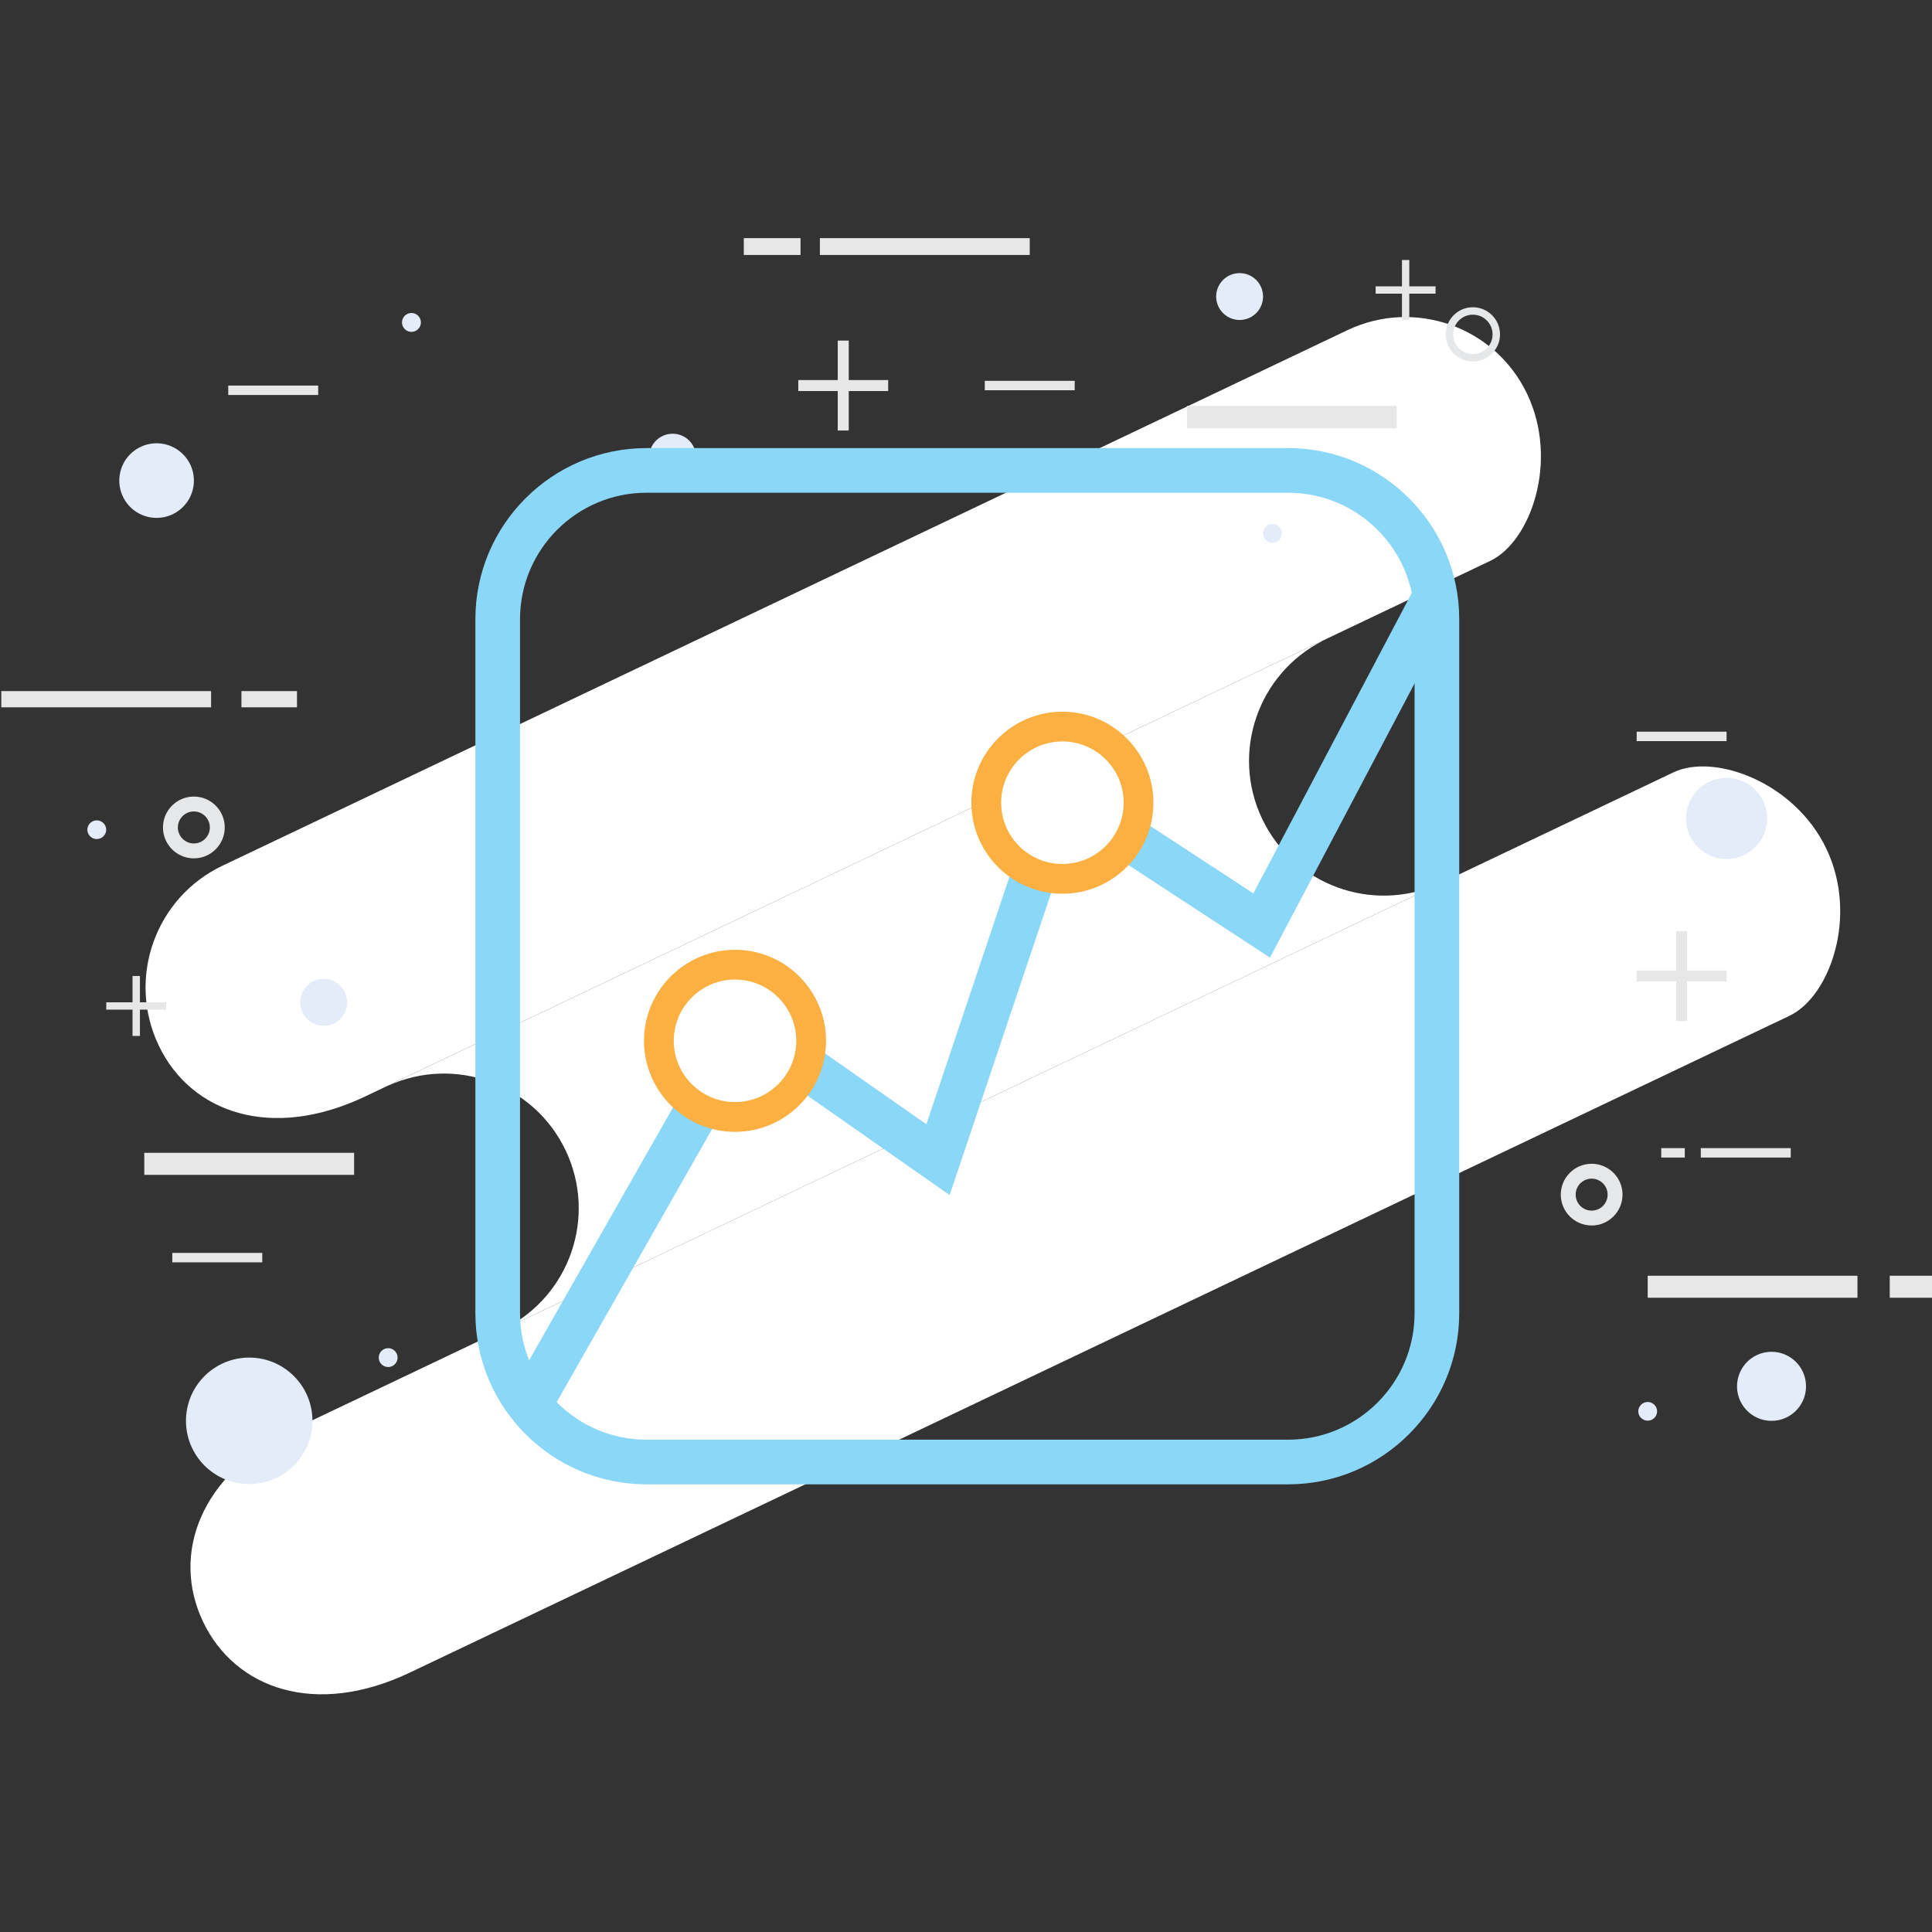 <svg xmlns="http://www.w3.org/2000/svg" width="512" height="512" viewBox="0 0 512 512"><rect x="0" y="0" width="512" height="512" fill="#333333" stroke="none"/><g fill="#FFF"><path d="M404.711 104.405c8.48 17.82.917 39.142-9.79 44.237L96.804 290.56c-24.941 11.873-46.269 4.31-54.75-13.515-8.488-17.821-.917-39.144 16.907-47.628L357.079 87.5c17.831-8.486 39.151-.916 47.632 16.905z"/><path d="M334.479 216.995c-8.356-17.546-1.124-38.46 16.114-47.197-.277.123-.563.213-.832.344l-246.31 117.255c-.2.093-.377.212-.578.312 17.7-8.037 38.636-.466 47.024 17.153 8.388 17.624 1.063 38.647-16.337 47.316.208-.092.409-.153.609-.25L380.48 234.673c.276-.129.523-.291.793-.426-17.647 7.867-38.444.296-46.794-17.252z"/><path d="M484.023 224.961c8.488 17.822.909 39.145-9.79 44.235l-365.675 174.08c-24.941 11.873-46.261 4.306-54.75-13.514-8.48-17.824-.909-39.145 24.032-51.021l365.676-174.074c10.699-5.093 32.027 2.472 40.507 20.294z"/></g><path d="M217.279 63.104h55.612v4.47h-55.612zm-20.165 0h15.035v4.47h-15.035zm117.44 44.459h55.597v5.952h-55.597zM38.234 305.514h55.612v5.842H38.234zm398.419 32.566h55.597v5.83h-55.597zm64.147 0h11.546v5.83H500.8zM.346 183.142h55.597v4.31H.346zm63.638 0h14.719v4.31H63.984zm-3.497-80.967h23.839v2.5H60.487zm200.488-1.253h23.832v2.507h-23.832zm189.751 203.344h23.84v2.496h-23.84zm-10.484 0h6.239v2.496h-6.239zM433.734 193.9h23.823v2.5h-23.823zM45.66 332.029h23.839v2.5H45.66zm318.898-256.15h15.883v1.947h-15.883z" fill="#E7E7E7"/><path fill="#E7E7E7" d="M371.536 68.901h1.941v15.886h-1.941z"/><g fill="#E7E7E7"><path d="M28.159 265.626H44.05v1.938H28.159z"/><path d="M35.123 258.649h1.957v15.885h-1.957z"/></g><path fill="#E7E7E7" d="M433.734 257.196h23.823v2.911h-23.823z"/><path fill="#E7E7E7" d="M444.187 246.738h2.919v23.83h-2.919z"/><g fill="#E7E7E7"><path d="M211.556 100.72h23.824v2.912h-23.824z"/><path d="M222.008 90.26h2.919v23.832h-2.919z"/></g><path fill="#E3ECF8" d="M51.382 127.361c0 5.459-4.429 9.882-9.882 9.882a9.879 9.879 0 0 1-9.882-9.882 9.878 9.878 0 0 1 9.882-9.882c5.454 0 9.882 4.421 9.882 9.882z"/><path fill="#E6E7E8" d="M390.323 95.806c-3.967 0-7.194-3.228-7.194-7.192s3.228-7.192 7.194-7.192 7.193 3.227 7.193 7.192-3.226 7.192-7.193 7.192zm0-12.413c-2.881 0-5.223 2.341-5.223 5.22s2.342 5.22 5.223 5.22c2.88 0 5.222-2.341 5.222-5.22s-2.342-5.22-5.222-5.22z"/><path fill="#E3ECF8" d="M111.539 85.448a2.497 2.497 0 0 1-2.503 2.494 2.493 2.493 0 0 1 0-4.986 2.492 2.492 0 0 1 2.503 2.492zm228.171 55.901a2.497 2.497 0 0 1-2.504 2.494 2.492 2.492 0 0 1-2.487-2.494 2.488 2.488 0 0 1 2.487-2.492 2.492 2.492 0 0 1 2.504 2.492zm99.438 232.694a2.492 2.492 0 0 1-4.983 0 2.491 2.491 0 1 1 4.983 0zm-333.787-14.266a2.495 2.495 0 0 1-2.496 2.496c-1.371 0-2.488-1.117-2.488-2.496s1.117-2.487 2.488-2.487a2.487 2.487 0 0 1 2.496 2.487zM28.144 219.906a2.496 2.496 0 0 1-4.991 0 2.489 2.489 0 0 1 2.488-2.492 2.493 2.493 0 0 1 2.503 2.492zm156.314-98.759a6.21 6.21 0 0 1-6.208 6.216 6.214 6.214 0 0 1-6.208-6.216 6.204 6.204 0 0 1 6.208-6.199 6.199 6.199 0 0 1 6.208 6.199z"/><path fill="#E6E7E8" d="M421.803 324.77c-4.51 0-8.18-3.67-8.18-8.18s3.67-8.18 8.18-8.18 8.181 3.67 8.181 8.18-3.671 8.18-8.181 8.18zm0-12.416c-2.338 0-4.236 1.898-4.236 4.236s1.898 4.236 4.236 4.236 4.236-1.898 4.236-4.236-1.898-4.236-4.236-4.236z"/><path fill="#E3ECF8" d="M334.719 78.581c0 3.431-2.781 6.214-6.201 6.214a6.22 6.22 0 0 1-6.216-6.214c0-3.424 2.789-6.199 6.216-6.199a6.203 6.203 0 0 1 6.201 6.199z"/><path fill="#E6E7E8" d="M51.382 227.468c-4.516 0-8.188-3.672-8.188-8.188 0-4.51 3.672-8.178 8.188-8.178 4.506 0 8.172 3.668 8.172 8.178.001 4.516-3.666 8.188-8.172 8.188zm0-12.422a4.244 4.244 0 0 0-4.244 4.234 4.25 4.25 0 0 0 4.244 4.244c2.332 0 4.229-1.904 4.229-4.244a4.235 4.235 0 0 0-4.229-4.234z"/><path fill="#E3ECF8" d="M91.99 265.622c0 3.428-2.78 6.216-6.2 6.216a6.217 6.217 0 0 1-6.216-6.216 6.211 6.211 0 0 1 6.216-6.206c3.419 0 6.2 2.782 6.2 6.206zm-42.703 110.92c0-9.266 7.495-16.765 16.761-16.765 9.251 0 16.753 7.499 16.753 16.765 0 9.247-7.502 16.749-16.753 16.749-9.266 0-16.761-7.502-16.761-16.749zM446.813 216.9c0-5.931 4.822-10.741 10.745-10.741 5.932 0 10.745 4.81 10.745 10.741 0 5.929-4.813 10.733-10.745 10.733-5.923.001-10.745-4.804-10.745-10.733zm13.526 150.499c0-5.064 4.09-9.154 9.135-9.154s9.135 4.09 9.135 9.154c0 5.049-4.09 9.135-9.135 9.135s-9.135-4.086-9.135-9.135z"/><path fill="#8BD7F8" d="M341.358 393.364H171.333c-25.008 0-45.353-20.346-45.353-45.353V164.1c0-25.008 20.344-45.352 45.353-45.352h170.025c25.006 0 45.352 20.344 45.352 45.352v183.912c0 25.007-20.346 45.352-45.352 45.352zM171.333 130.579c-18.484 0-33.521 15.037-33.521 33.521v183.912c0 18.482 15.037 33.521 33.521 33.521h170.025c18.481 0 33.521-15.039 33.521-33.521V164.1c0-18.484-15.039-33.521-33.521-33.521H171.333z"/><path fill="#8BD7F8" d="M144.868 376.253l-10.283-5.854 61.073-107.315 49.833 34.858 32.456-96.629 54.206 35.448 43.408-82.307 10.467 5.519-49.468 93.803-52.274-34.182-32.614 97.111-52.155-36.482z"/><path fill="#FFF" d="M214.964 275.824c0 11.146-9.035 20.181-20.176 20.181-11.146 0-20.181-9.035-20.181-20.181 0-11.142 9.035-20.177 20.181-20.177 11.141 0 20.176 9.036 20.176 20.177z"/><path fill="#FBB041" d="M194.788 299.948c-13.302 0-24.125-10.821-24.125-24.124 0-13.298 10.822-24.12 24.125-24.12 13.3 0 24.12 10.822 24.12 24.12 0 13.303-10.82 24.124-24.12 24.124zm0-40.356c-8.953 0-16.237 7.282-16.237 16.232 0 8.954 7.284 16.237 16.237 16.237 8.95 0 16.233-7.283 16.233-16.237 0-8.95-7.283-16.232-16.233-16.232z"/><path fill="#FFF" d="M301.725 212.726c0 11.146-9.035 20.181-20.177 20.181-11.146 0-20.18-9.035-20.18-20.181 0-11.142 9.034-20.177 20.18-20.177 11.141 0 20.177 9.035 20.177 20.177z"/><path fill="#FBB041" d="M281.548 236.85c-13.302 0-24.124-10.822-24.124-24.124 0-13.3 10.822-24.121 24.124-24.121 13.299 0 24.121 10.82 24.121 24.121 0 13.302-10.822 24.124-24.121 24.124zm0-40.357c-8.954 0-16.236 7.283-16.236 16.233 0 8.952 7.282 16.237 16.236 16.237 8.95 0 16.233-7.285 16.233-16.237 0-8.951-7.283-16.233-16.233-16.233z"/></svg>